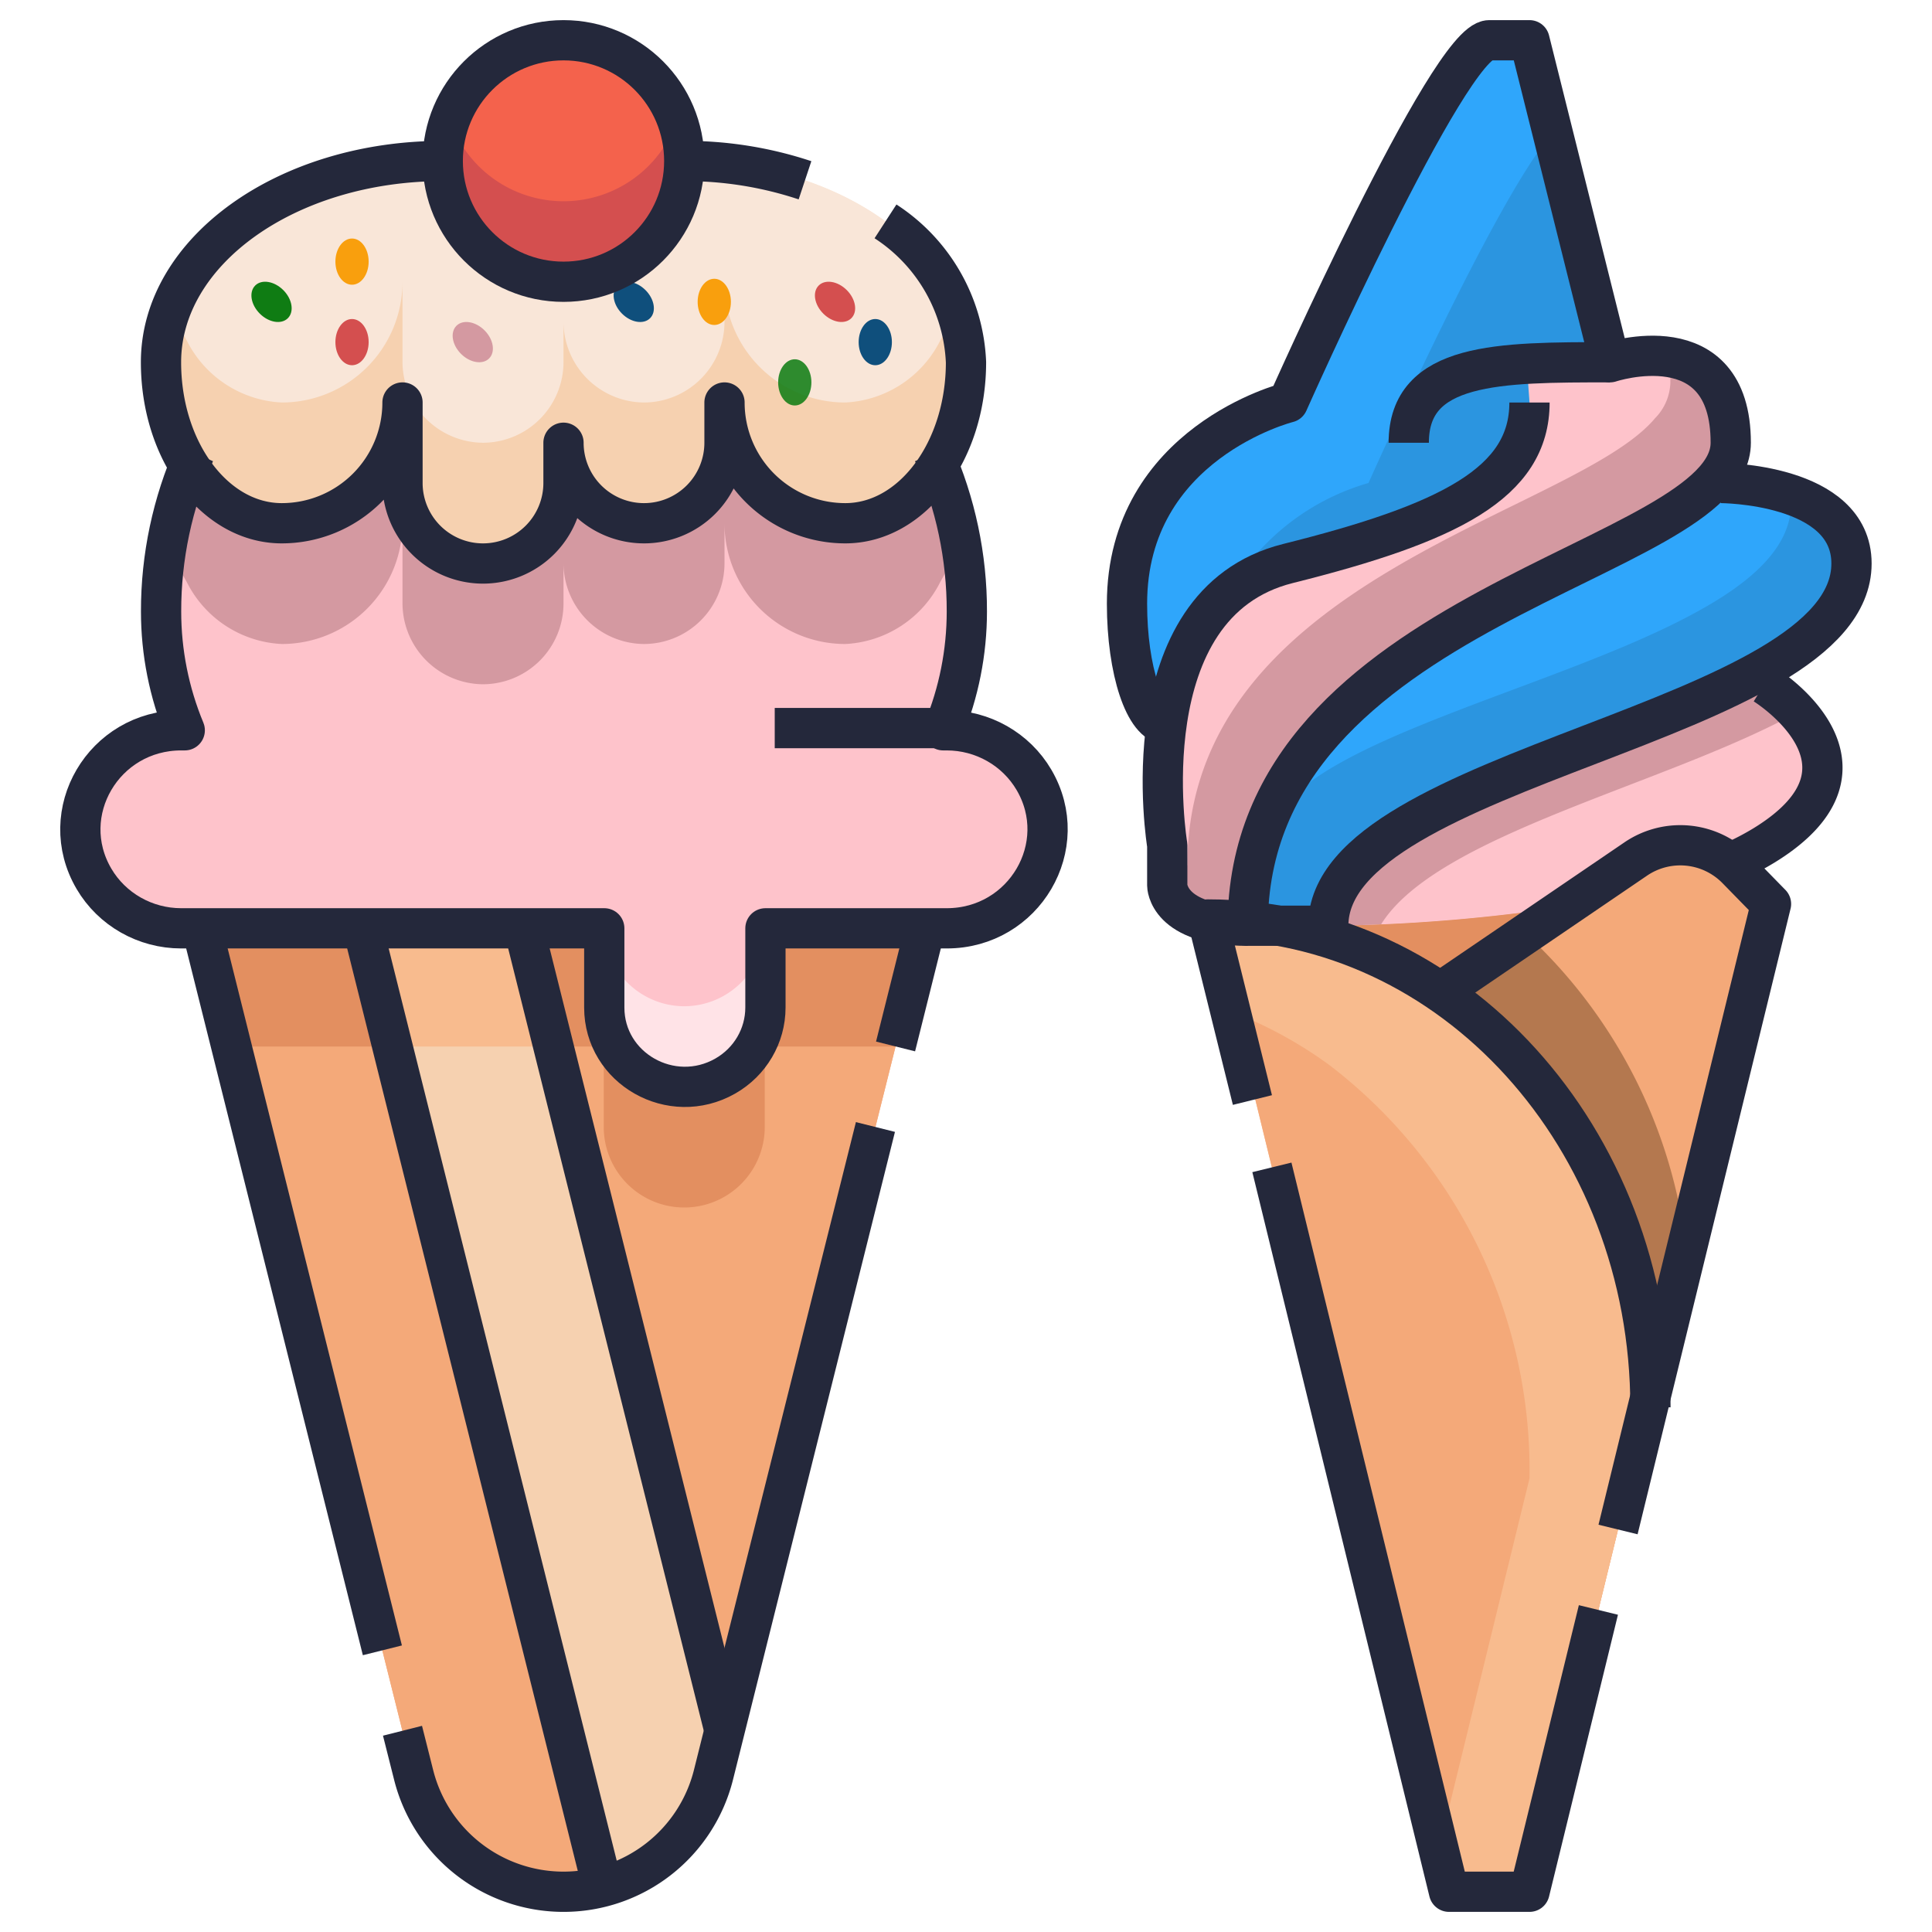 <?xml version="1.0" encoding="utf-8"?>
<svg viewBox="0 0 48 48" xmlns="http://www.w3.org/2000/svg">
  <defs>
    <style>.cls-1{fill:#f4adcc;}.cls-2{fill:#a9dffa;}.cls-3{fill:#88d6f9;}.cls-4{fill:#f4a979;}.cls-5{fill:#f6d1b0;}.cls-6{fill:#f8bb8e;}.cls-7{fill:#f4624c;}.cls-8{fill:#f9e6d8;}.cls-9{fill:#e38f60;}.cls-10{fill:#ef90ba;}.cls-11{fill:#b4784f;}.cls-12{fill:#d44f4f;}.cls-13{fill:#eb76aa;}.cls-14{fill:#45c24e;}.cls-15{fill:#8bd845;}.cls-16{fill:#f6fafd;}.cls-17{fill:#f0f8fe;}.cls-18{fill:none;stroke:#24283b;stroke-linejoin:round;stroke-width:2px;}</style>
  </defs>
  <g data-name="26-ice cream" id="_26-ice_cream">
    <path class="cls-1" d="M43.83,17s3.25,2,0,4S33,23,33,23c0-2.92,6.92-4.24,10.66-6.3Z"/>
    <path class="cls-1" d="M40,9s3-1,3,2a1.314,1.314,0,0,1-.38.89C40.61,14.29,31,15.84,31,23c-2,0-2-1-2-1V21a10.851,10.851,0,0,1-.01-3c.22-1.66.96-3.49,3.01-4,4-1,6-2,6-4l-.07-.96C38.56,9,39.26,9,40,9Z"/>
    <path class="cls-2" d="M31,23c0-7.16,9.61-8.71,11.62-11.11l.13.11S46,12,46,14c0,1.08-.95,1.94-2.34,2.7C39.92,18.76,33,20.08,33,23Z"/>
    <path class="cls-3" d="M37.93,9.04,38,10c0,2-2,3-6,4-2.05.51-2.79,2.34-3.01,4-.55-.02-.99-1.35-.99-3,0-4,4-5,4-5s4-9,5-9h1l2,8C39.26,9,38.56,9,37.93,9.04Z"/>
    <path class="cls-4" d="M9,23l5.97,23.88A3.906,3.906,0,0,1,14,47a3.85,3.85,0,0,1-3.73-2.91L5,23Z"/>
    <path class="cls-5" d="M18,43l-.27,1.09a3.865,3.865,0,0,1-1.37,2.1,3.941,3.941,0,0,1-1.39.69L9,23h4Z"/>
    <polygon class="cls-4" points="23 23 18 43 13 23 23 23"/>
    <path class="cls-4" d="M43.16,21.6l.84.86L41,34.73a12.679,12.679,0,0,0-4.96-10.26l4.6-3.13A1.963,1.963,0,0,1,43.16,21.6Z"/>
    <path class="cls-6" d="M36.04,24.47A12.679,12.679,0,0,1,41,34.73L38,47H36L30,22.46A10.165,10.165,0,0,1,36.04,24.47Z"/>
    <path class="cls-1" d="M23.5,18a2.5,2.5,0,0,1,0,5H19v2a2,2,0,0,1-4,0V23H4.5a2.5,2.5,0,0,1,0-5h.09A7.9,7.9,0,0,1,4,15c0-.35.02-.7.05-1.04.02-.11.04-.23.06-.34.03-.22.06-.45.1-.66.03-.14.07-.27.1-.4.05-.19.1-.39.16-.58.04-.13.09-.26.14-.4.07-.17.13-.35.2-.53.01-.01.01-.03.02-.05h.01a9.992,9.992,0,0,1,18.32,0h.01c.01.02.01.04.02.05.07.18.13.36.2.53.05.14.1.27.15.4.05.19.1.39.15.58.03.13.07.26.1.4.04.22.07.44.1.66.02.12.04.23.06.34.03.34.05.69.05,1.04a7.9,7.9,0,0,1-.59,3Z"/>
    <circle class="cls-7" cx="14" cy="4" r="3"/>
    <path class="cls-8" d="M23.36,11.46A2.79,2.79,0,0,1,21,13a3,3,0,0,1-3-3v1a2.006,2.006,0,0,1-2,2,2.015,2.015,0,0,1-2-2v1a2.006,2.006,0,0,1-2,2,2.015,2.015,0,0,1-2-2V10a3,3,0,0,1-3,3,2.79,2.79,0,0,1-2.36-1.54A4.889,4.889,0,0,1,4,9c0-2.76,3.13-5,7-5a3,3,0,0,0,6,0c3.87,0,7,2.24,7,5A4.889,4.889,0,0,1,23.36,11.46Z"/>
    <path class="cls-9" d="M38.9,22.522A42.388,42.388,0,0,1,33.23,23a10.465,10.465,0,0,1,2.81,1.473Z"/>
    <path class="cls-9" d="M43,21.462v-.038l-.03.012Z"/>
    <path class="cls-1" d="M43.83,17s3.25,2,0,4S33,23,33,23c0-2.92,6.92-4.24,10.66-6.3Z" style="fill: rgb(254, 195, 203);"/>
    <path class="cls-1" d="M40,9s3-1,3,2a1.314,1.314,0,0,1-.38.89C40.61,14.29,31,15.84,31,23c-2,0-2-1-2-1V21a10.851,10.851,0,0,1-.01-3c.22-1.66.96-3.49,3.01-4,4-1,6-2,6-4l-.07-.96C38.56,9,39.26,9,40,9Z" style="fill: rgb(254, 195, 203);"/>
    <path class="cls-2" d="M31,23c0-7.16,9.61-8.71,11.62-11.11l.13.11S46,12,46,14c0,1.08-.95,1.94-2.34,2.7C39.92,18.76,33,20.08,33,23Z" style="fill: rgb(47, 166, 251);"/>
    <path class="cls-3" d="M37.93,9.04,38,10c0,2-2,3-6,4-2.05.51-2.79,2.34-3.01,4-.55-.02-.99-1.35-.99-3,0-4,4-5,4-5s4-9,5-9h1l2,8C39.26,9,38.56,9,37.93,9.04Z" style="fill: rgb(43, 149, 224);"/>
    <path class="cls-4" d="M43.16,21.6l.84.86L41,34.73a12.679,12.679,0,0,0-4.96-10.26l4.6-3.13A1.963,1.963,0,0,1,43.16,21.6Z"/>
    <path class="cls-4" d="M36.04,24.47A12.679,12.679,0,0,1,41,34.73L38,47H36L30,22.46A10.165,10.165,0,0,1,36.04,24.47Z"/>
    <path class="cls-4" d="M9,23l5.97,23.88A3.906,3.906,0,0,1,14,47a3.85,3.85,0,0,1-3.73-2.91L5,23Z"/>
    <path class="cls-5" d="M18,43l-.27,1.09a3.865,3.865,0,0,1-1.37,2.1,3.941,3.941,0,0,1-1.39.69L9,23h4Z"/>
    <polygon class="cls-4" points="23 23 18 43 13 23 23 23"/>
    <polygon class="cls-9" points="9 23 5 23 5.75 26 9.75 26 9 23"/>
    <polygon class="cls-6" points="12 26 13.75 26 13 23 9 23 9.75 26 12 26"/>
    <path class="cls-9" d="M13,23l.75,3H15v2a2,2,0,0,0,4,0V26h3.25L23,23Z"/>
    <path class="cls-10" d="M44.654,17.7a4.305,4.305,0,0,0-.824-.7l-.17-.3C39.92,18.76,33,20.08,33,23c0,0,.509,0,1.313-.035C35.7,20.736,41.385,19.5,44.654,17.7Z" style="fill: rgb(212, 153, 161);"/>
    <path class="cls-10" d="M44.66,17.7l-.006,0,.02.022Z"/>
    <path class="cls-10" d="M41.441,8.869A3.4,3.4,0,0,1,41.5,9.5a1.314,1.314,0,0,1-.38.89C39.11,12.79,29.5,14.34,29.5,21.5a4.352,4.352,0,0,1-.5-.033V22s0,1,2,1c0-7.16,9.61-8.71,11.62-11.11A1.314,1.314,0,0,0,43,11C43,9.46,42.21,8.977,41.441,8.869Z" style="fill: rgb(212, 153, 161);"/>
    <path class="cls-3" d="M44.478,12.286a1.614,1.614,0,0,1,.022.214c0,1.08-.95,1.94-2.34,2.7C38.42,17.26,31.5,18.58,31.5,21h-.332c-.1.974-.168,1.467-.168,2h2c0-2.92,6.92-4.24,10.66-6.3C45.05,15.94,46,15.08,46,14A1.874,1.874,0,0,0,44.478,12.286Z" style="fill: rgb(43, 149, 224);"/>
    <path class="cls-2" d="M34,12s3.181-7.152,4.577-8.693L38,1H37c-1,0-5,9-5,9s-4,1-4,5c0,1.65.44,2.98.99,3A5.082,5.082,0,0,1,30.5,14.783,5.849,5.849,0,0,1,34,12Z" style="fill: rgb(47, 166, 251);"/>
    <path class="cls-11" d="M37.91,23.2,36.04,24.47A12.679,12.679,0,0,1,41,34.73l.9-3.663A12.639,12.639,0,0,0,37.91,23.2Z"/>
    <path class="cls-6" d="M36.04,24.47A10.165,10.165,0,0,0,30,22.46l.661,2.7A10.543,10.543,0,0,1,33.04,26.47,12.679,12.679,0,0,1,38,36.73l-2.255,9.225L36,47h2l3-12.27A12.679,12.679,0,0,0,36.04,24.47Z"/>
    <path class="cls-10" d="M23.5,18a2.5,2.5,0,0,1,0,5H19v2a2,2,0,0,1-4,0V23H4.5a2.5,2.5,0,0,1,0-5h.09A7.9,7.9,0,0,1,4,15c0-.35.02-.7.05-1.04.02-.11.04-.23.06-.34.03-.22.06-.45.1-.66.03-.14.07-.27.1-.4.05-.19.1-.39.16-.58.04-.13.09-.26.14-.4.07-.17.13-.35.2-.53.01-.01.01-.03.02-.05h.01a9.992,9.992,0,0,1,18.32,0h.01c.01.02.01.04.02.05.07.18.13.36.2.53.05.14.1.27.15.4.05.19.1.39.15.58.03.13.07.26.1.4.04.22.07.44.1.66.02.12.04.23.06.34.03.34.05.69.05,1.04a7.9,7.9,0,0,1-.59,3Z" style="fill: rgb(254, 195, 203);"/>
    <circle class="cls-7" cx="14" cy="4" r="3"/>
    <path class="cls-8" d="M23.36,11.46A2.79,2.79,0,0,1,21,13a3,3,0,0,1-3-3v1a2.006,2.006,0,0,1-2,2,2.015,2.015,0,0,1-2-2v1a2.006,2.006,0,0,1-2,2,2.015,2.015,0,0,1-2-2V10a3,3,0,0,1-3,3,2.79,2.79,0,0,1-2.36-1.54A4.889,4.889,0,0,1,4,9c0-2.76,3.13-5,7-5a3,3,0,0,0,6,0c3.87,0,7,2.24,7,5A4.889,4.889,0,0,1,23.36,11.46Z"/>
    <path class="cls-9" d="M38.9,22.522A42.388,42.388,0,0,1,33.23,23a10.465,10.465,0,0,1,2.81,1.473Z"/>
    <path class="cls-9" d="M43,21.462v-.038l-.03.012Z"/>
    <path class="cls-12" d="M14,5a2.986,2.986,0,0,1-2.817-2,3,3,0,1,0,5.634,0A2.986,2.986,0,0,1,14,5Z"/>
    <path class="cls-5" d="M23.36,8.46A2.79,2.79,0,0,1,21,10a3,3,0,0,1-3-3V8a2.006,2.006,0,0,1-2,2,2.015,2.015,0,0,1-2-2V9a2.006,2.006,0,0,1-2,2,2.015,2.015,0,0,1-2-2V7a3,3,0,0,1-3,3A2.79,2.79,0,0,1,4.64,8.46a4.489,4.489,0,0,1-.367-.833A3.694,3.694,0,0,0,4,9a4.889,4.889,0,0,0,.64,2.46A2.79,2.79,0,0,0,7,13a3,3,0,0,0,3-3v2a2.015,2.015,0,0,0,2,2,2.006,2.006,0,0,0,2-2V11a2.015,2.015,0,0,0,2,2,2.006,2.006,0,0,0,2-2V10a3,3,0,0,0,3,3,2.79,2.79,0,0,0,2.36-1.54A4.889,4.889,0,0,0,24,9a3.694,3.694,0,0,0-.273-1.373A4.489,4.489,0,0,1,23.36,8.46Z"/>
    <path class="cls-1" d="M4.5,20h19a2.5,2.5,0,0,1,2.289,1.5A2.5,2.5,0,0,0,23.5,18H4.5a2.5,2.5,0,0,0-2.289,3.5A2.5,2.5,0,0,1,4.5,20Z" style="fill: rgb(254, 195, 203);"/>
    <path class="cls-1" d="M17,25a2.006,2.006,0,0,1-2-2v2a2,2,0,0,0,4,0V23A2.006,2.006,0,0,1,17,25Z" style="fill: rgb(255, 227, 231);"/>
    <path class="cls-13" d="M7,16a3,3,0,0,0,3-3v2a2.015,2.015,0,0,0,2,2,2.006,2.006,0,0,0,2-2V14a2.015,2.015,0,0,0,2,2,2.006,2.006,0,0,0,2-2V13a3,3,0,0,0,3,3,2.79,2.79,0,0,0,2.36-1.54,4.539,4.539,0,0,0,.478-1.182c-.015-.106-.029-.212-.048-.318-.03-.14-.07-.27-.1-.4-.05-.19-.1-.39-.15-.58-.05-.13-.1-.26-.15-.4-.014-.034-.027-.071-.04-.106A2.785,2.785,0,0,1,21,13a3,3,0,0,1-3-3v1a2.006,2.006,0,0,1-2,2,2.015,2.015,0,0,1-2-2v1a2.006,2.006,0,0,1-2,2,2.015,2.015,0,0,1-2-2V10a3,3,0,0,1-3,3,2.785,2.785,0,0,1-2.35-1.526c-.013.035-.026.072-.04.106-.05.14-.1.27-.14.4-.06.19-.11.39-.16.58-.03.13-.07.26-.1.4-.019.1-.032.211-.048.318A4.574,4.574,0,0,0,4.64,14.46,2.79,2.79,0,0,0,7,16Z" style="fill: rgb(212, 153, 161);"/>
    <ellipse class="cls-2" cx="8.746" cy="6.5" rx="0.413" ry="0.574" style="fill: rgb(249, 159, 13);"/>
    <ellipse class="cls-14" cx="19.746" cy="9.5" rx="0.413" ry="0.574" style="fill: rgba(15, 124, 19, 0.86);"/>
    <ellipse class="cls-2" cx="6.746" cy="7.5" rx="0.413" ry="0.574" transform="translate(-3.327 6.963) rotate(-44.98)" style="fill: rgb(15, 124, 19);"/>
    <ellipse class="cls-2" cx="15.746" cy="7.5" rx="0.413" ry="0.574" transform="translate(-0.694 13.325) rotate(-44.98)" style="fill: rgb(15, 79, 124);"/>
    <ellipse class="cls-15" cx="11.746" cy="8.5" rx="0.413" ry="0.574" transform="translate(-2.571 10.79) rotate(-44.98)" style="fill: rgb(212, 153, 161);"/>
    <ellipse class="cls-2" cx="21.746" cy="8.5" rx="0.413" ry="0.574" style="fill: rgb(15, 79, 124);"/>
    <ellipse class="cls-13" cx="17.746" cy="7.5" rx="0.413" ry="0.574" style="fill: rgb(249, 159, 13);"/>
    <ellipse class="cls-13" cx="8.746" cy="8.5" rx="0.413" ry="0.574" style="fill: rgb(212, 79, 79);"/>
    <ellipse class="cls-17" cx="20.746" cy="7.5" rx="0.413" ry="0.574" transform="translate(0.77 16.859) rotate(-44.98)" style="fill: rgb(212, 79, 79);"/>
    <line class="cls-18" x1="9.5" x2="5" y1="41.002" y2="23" style="stroke-width: 1px;"/>
    <path class="cls-18" d="M21.75,28,17.727,44.091A3.839,3.839,0,0,1,14,47h0a3.839,3.839,0,0,1-3.725-2.909L10,43" style="stroke-width: 1px;"/>
    <line class="cls-18" x1="23" x2="22.25" y1="23" y2="25.999" style="stroke-width: 1px;"/>
    <circle class="cls-18" cx="14" cy="4" r="3" style="stroke-width: 1px;"/>
    <path class="cls-18" d="M22,5.5A4.392,4.392,0,0,1,24,9c0,2.211-1.342,4-3,4a3,3,0,0,1-3-3v1a2,2,0,0,1-2,2h0a2,2,0,0,1-2-2h0v1a2,2,0,0,1-2,2h0a2,2,0,0,1-2-2V10a3,3,0,0,1-3,3c-1.658,0-3-1.789-3-4,0-2.764,3.131-5,7-5" style="stroke-width: 1px;"/>
    <path class="cls-18" d="M17,4a9.38,9.38,0,0,1,3,.479" style="stroke-width: 1px;"/>
    <path class="cls-18" d="M 4.835 11.256 C 4.284 12.498 4 13.838 4.002 15.192 L 4.002 15.192 C 4.002 16.204 4.201 17.207 4.59 18.144 L 4.502 18.144 C 2.576 18.144 1.372 20.194 2.335 21.834 C 2.782 22.595 3.608 23.064 4.502 23.064 L 15.013 23.064 L 15.013 25.032 C 15.013 26.547 16.681 27.494 18.016 26.736 C 18.635 26.385 19.017 25.735 19.017 25.032 L 19.017 23.064 L 23.521 23.064 C 25.447 23.064 26.651 21.014 25.688 19.374 C 25.241 18.613 24.415 18.144 23.521 18.144 L 23.434 18.144 C 23.822 17.207 24.021 16.204 24.021 15.192 L 24.021 15.192 C 24.024 13.838 23.741 12.498 23.19 11.256" style="stroke-width: 1px;"/>
    <line class="cls-18" x1="9" x2="15" y1="23" y2="47" style="stroke-width: 1px;"/>
    <line class="cls-18" x1="13" x2="18" y1="23" y2="43" style="stroke-width: 1px;"/>
    <line class="cls-18" x1="23.248" x2="19.248" y1="18.089" y2="18.089" style="stroke-width: 1px;"/>
    <path class="cls-18" d="M31,23c-2,0-2-1-2-1V21s-1-6,3-7,6-2,6-4" style="stroke-width: 1px;"/>
    <path class="cls-18" d="M35,11c0-2,2.236-2,5-2" style="stroke-width: 1px;"/>
    <path class="cls-18" d="M33,23c0-4,13-5,13-9,0-2-3.25-2-3.25-2" style="stroke-width: 1px;"/>
    <path class="cls-18" d="M43.833,17s3.25,2,0,4a6.839,6.839,0,0,1-.833.432" style="stroke-width: 1px;"/>
    <path class="cls-18" d="M33,23H31c0-8,12-9,12-12s-3-2-3-2L38,1H37c-1,0-5,9-5,9s-4,1-4,5c0,1.658.447,3,1,3" style="stroke-width: 1px;"/>
    <path class="cls-18" d="M40.2,38,44,22.459l-.841-.86a1.966,1.966,0,0,0-2.523-.255L36,24.5" style="stroke-width: 1px;"/>
    <polyline class="cls-18" points="31.6 29.003 36 47 38 47 39.712 39.999" style="stroke-width: 1px;"/>
    <path class="cls-18" d="M 41.005 34.965 C 41.005 28.265 36.085 22.844 30.005 22.844 L 31.116 27.33" style="stroke-width: 1px;"/>
  </g>
</svg>